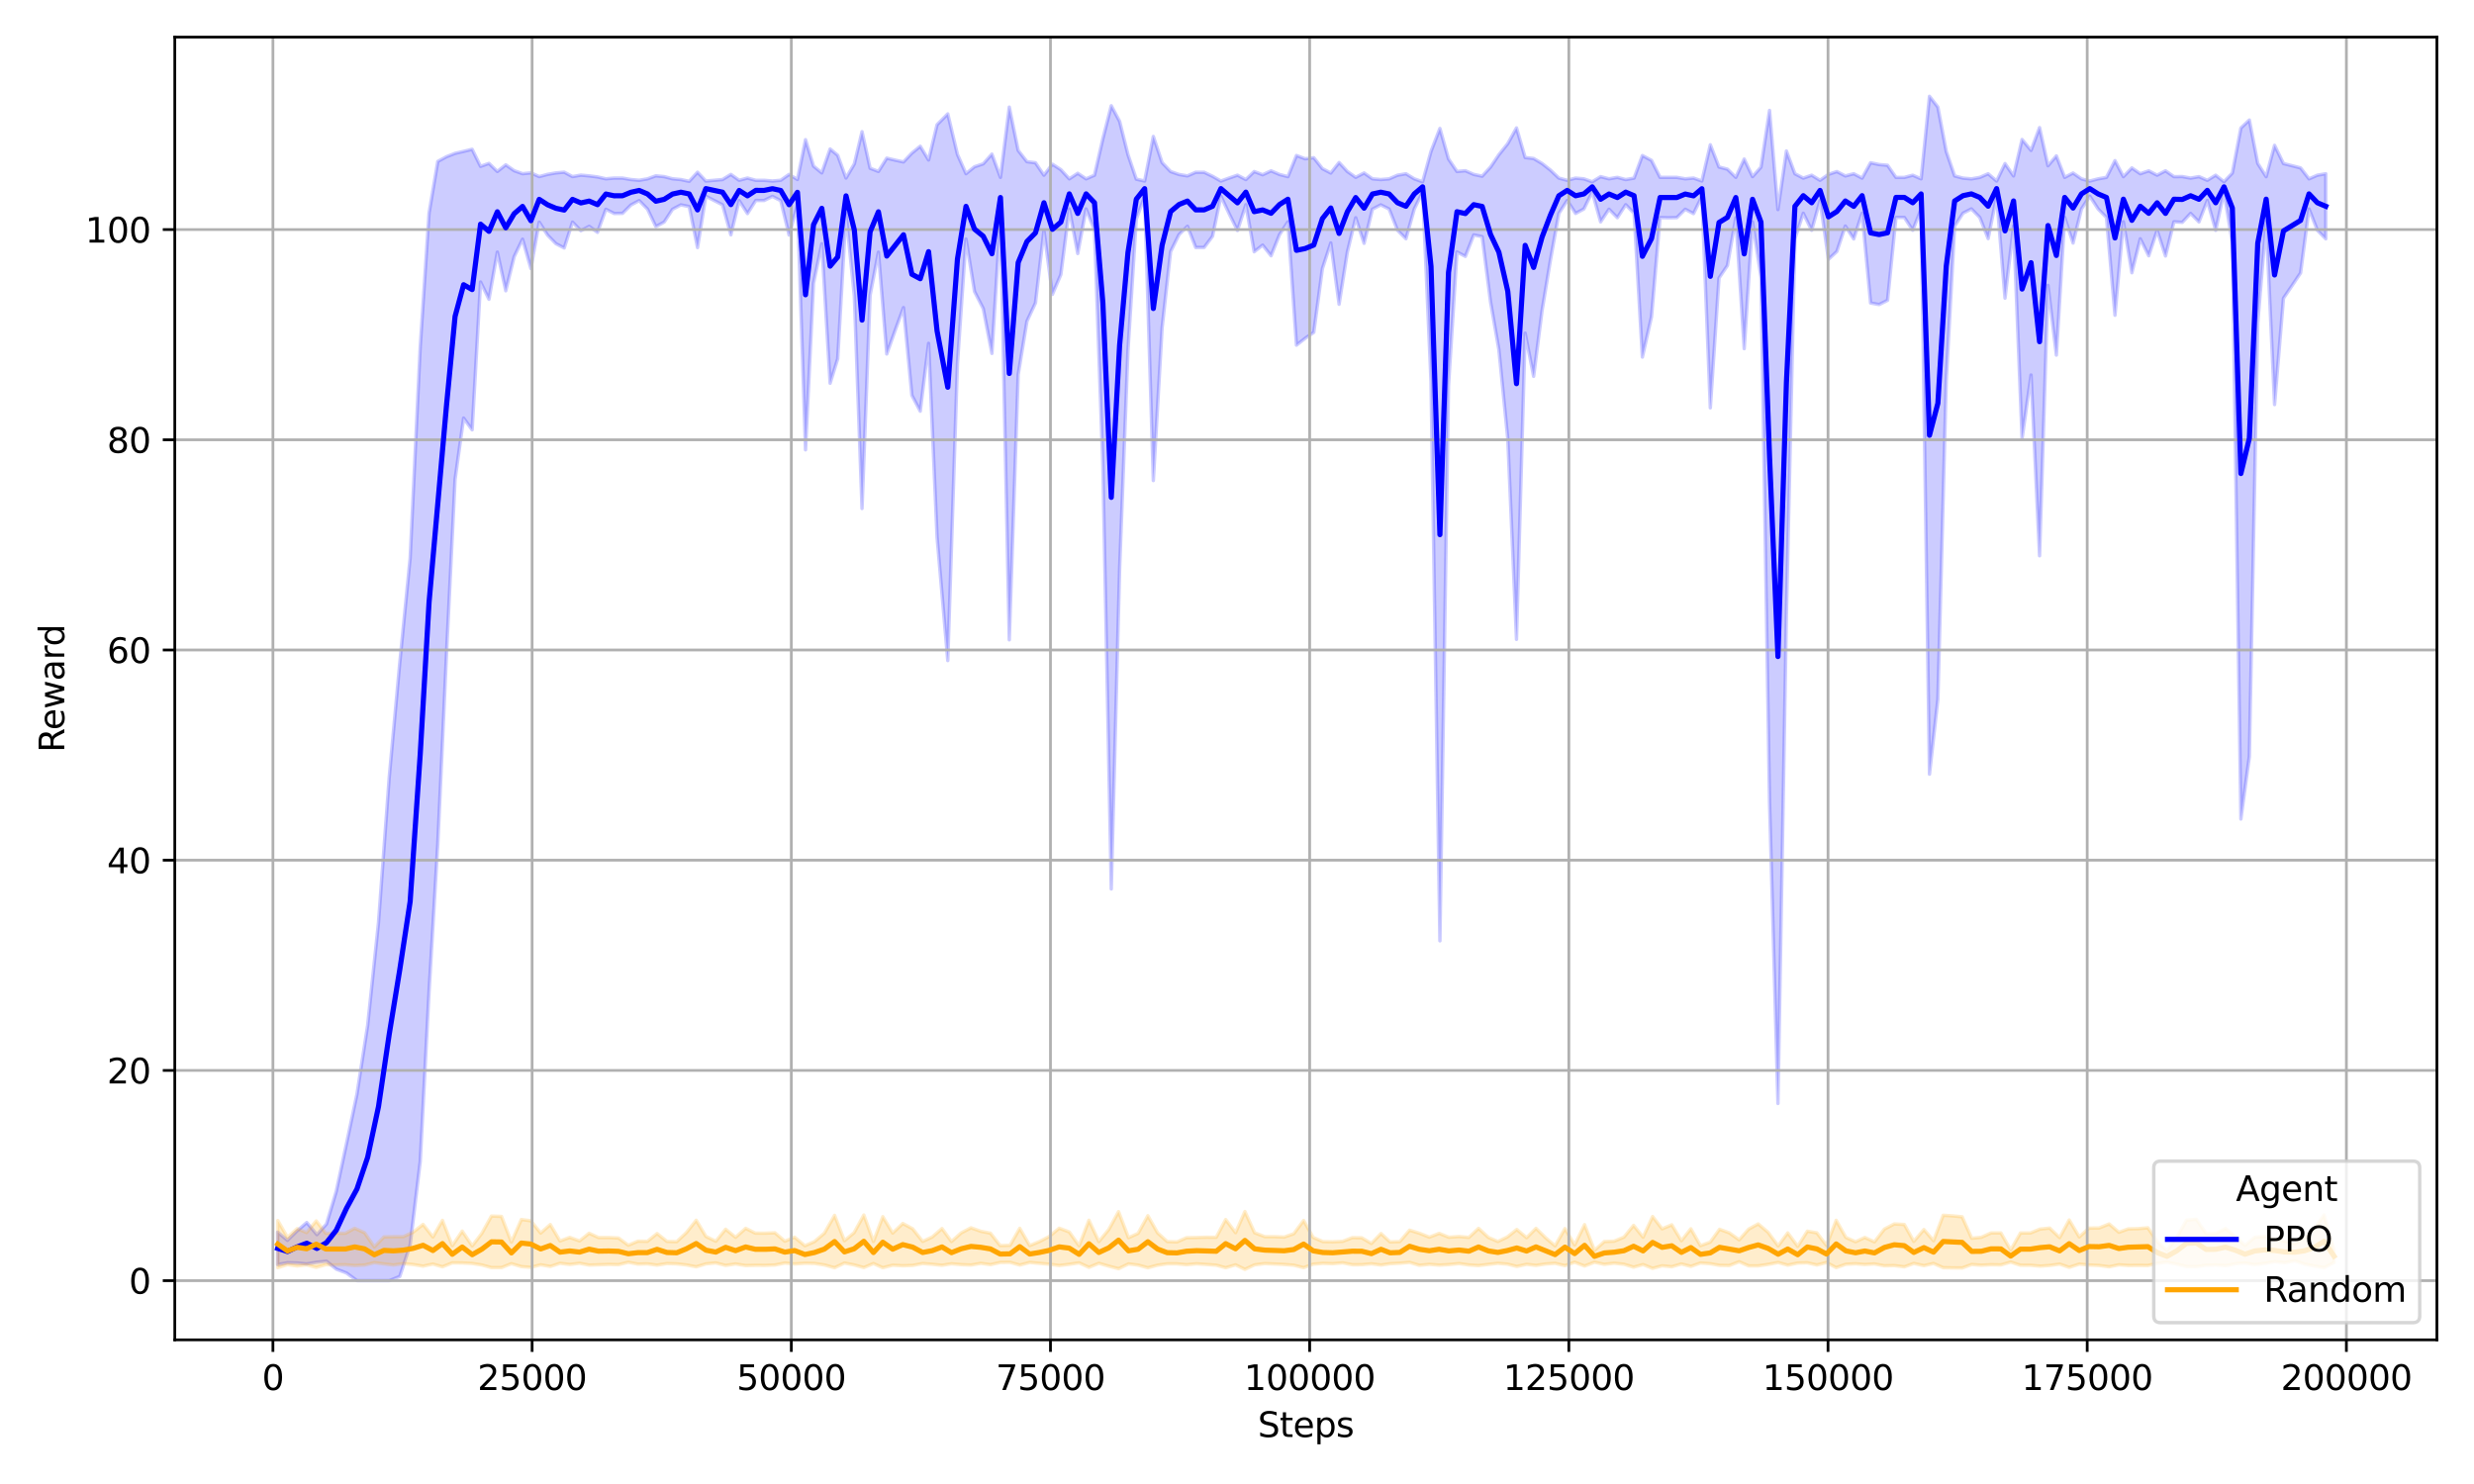 <?xml version="1.0" encoding="utf-8" standalone="no"?>
<!DOCTYPE svg PUBLIC "-//W3C//DTD SVG 1.1//EN"
  "http://www.w3.org/Graphics/SVG/1.1/DTD/svg11.dtd">
<svg xmlns:xlink="http://www.w3.org/1999/xlink" width="720pt" height="432pt" viewBox="0 0 720 432" xmlns="http://www.w3.org/2000/svg" version="1.1">
 <defs>
  <style type="text/css">*{stroke-linejoin: round; stroke-linecap: butt}</style>
 </defs>
 <g id="figure_1">
  <g id="patch_1">
   <path d="M 0 432 
L 720 432 
L 720 0 
L 0 0 
z
" style="fill: #ffffff"/>
  </g>
  <g id="axes_1">
   <g id="patch_2">
    <path d="M 50.87 390.04 
L 709.2 390.04 
L 709.2 10.8 
L 50.87 10.8 
z
" style="fill: #ffffff"/>
   </g>
   <g id="FillBetweenPolyCollection_1">
    <defs>
     <path id="m6dea6373a0" d="M 80.794 -73.318 
L 80.794 -63.876 
L 83.654 -64.414 
L 86.433 -64.342 
L 89.278 -64.071 
L 92.226 -64.557 
L 95.029 -64.852 
L 97.859 -62.552 
L 100.849 -61.419 
L 103.878 -59.198 
L 106.995 -59.198 
L 110.151 -59.198 
L 113.292 -59.198 
L 116.339 -60.406 
L 119.363 -69.548 
L 122.295 -93.866 
L 124.869 -143.394 
L 127.409 -186.287 
L 129.962 -241.927 
L 132.439 -292.439 
L 134.925 -310.293 
L 137.408 -306.866 
L 139.855 -349.905 
L 142.302 -344.877 
L 144.74 -358.609 
L 147.19 -347.356 
L 149.637 -357.282 
L 152.078 -362.373 
L 154.503 -353.835 
L 156.926 -367.338 
L 159.364 -363.543 
L 161.79 -361.061 
L 164.201 -359.812 
L 166.617 -367.335 
L 169.046 -364.837 
L 171.466 -366.113 
L 173.892 -364.359 
L 176.33 -371.078 
L 178.749 -369.846 
L 181.178 -369.894 
L 183.598 -372.311 
L 186.015 -373.596 
L 188.45 -371.109 
L 190.869 -366.031 
L 193.298 -367.36 
L 195.724 -371.075 
L 198.15 -372.358 
L 200.579 -371.87 
L 203.001 -359.928 
L 205.421 -374.879 
L 207.838 -373.626 
L 210.276 -372.37 
L 212.702 -363.643 
L 215.118 -373.592 
L 217.535 -369.823 
L 219.955 -373.646 
L 222.378 -373.629 
L 224.8 -374.826 
L 227.214 -373.584 
L 229.643 -363.589 
L 232.075 -372.262 
L 234.428 -301.05 
L 236.763 -349.553 
L 239.162 -361.037 
L 241.585 -320.425 
L 243.793 -327.559 
L 246.213 -369.786 
L 248.633 -345.773 
L 250.875 -283.973 
L 253.225 -346.022 
L 255.642 -358.593 
L 258.074 -328.958 
L 260.512 -335.812 
L 262.94 -342.452 
L 265.378 -316.908 
L 267.816 -312.306 
L 270.242 -332.056 
L 272.713 -275.616 
L 275.83 -239.705 
L 278.645 -326.136 
L 281.134 -362.404 
L 283.605 -347.153 
L 286.142 -342.187 
L 288.674 -329.12 
L 291.157 -368.622 
L 293.727 -245.742 
L 296.319 -322.946 
L 298.872 -338.484 
L 301.352 -343.815 
L 303.814 -364.952 
L 306.285 -346.305 
L 308.741 -352.071 
L 311.197 -371.181 
L 313.65 -358.193 
L 316.082 -371.177 
L 318.52 -364.996 
L 320.966 -295.989 
L 323.413 -173.217 
L 325.839 -266.491 
L 328.268 -329.986 
L 330.697 -368.193 
L 333.117 -374.854 
L 335.651 -292.106 
L 338.207 -336.585 
L 340.672 -358.735 
L 343.128 -363.72 
L 345.571 -366.135 
L 347.988 -359.947 
L 350.444 -359.972 
L 352.882 -363.224 
L 355.314 -374.885 
L 357.725 -369.759 
L 360.135 -364.9 
L 362.579 -372.406 
L 365.005 -358.711 
L 367.461 -360.646 
L 369.914 -357.553 
L 372.37 -363.695 
L 374.814 -367.423 
L 377.3 -331.525 
L 379.825 -333.508 
L 382.342 -335.245 
L 384.852 -353.8 
L 387.296 -361.274 
L 389.71 -343.423 
L 392.12 -358.626 
L 394.543 -368.605 
L 396.984 -361.163 
L 399.416 -371.107 
L 401.839 -372.36 
L 404.27 -371.14 
L 406.705 -364.978 
L 409.164 -362.499 
L 411.599 -371.164 
L 414.019 -376.128 
L 416.46 -320.999 
L 419.054 -158.12 
L 421.556 -319.651 
L 424.021 -358.65 
L 426.462 -357.366 
L 428.896 -363.606 
L 431.349 -363.107 
L 433.781 -344.15 
L 436.21 -330.23 
L 438.802 -304.27 
L 441.342 -245.876 
L 443.862 -335.01 
L 446.327 -322.445 
L 448.777 -341.546 
L 451.22 -356.271 
L 453.664 -369.857 
L 456.099 -373.629 
L 458.534 -369.871 
L 460.966 -371.176 
L 463.389 -376.132 
L 465.827 -367.411 
L 468.264 -371.097 
L 470.699 -368.63 
L 473.131 -372.41 
L 475.554 -369.916 
L 477.98 -328.055 
L 480.635 -339.808 
L 483.133 -368.651 
L 485.559 -368.591 
L 488 -368.64 
L 490.447 -371.079 
L 492.863 -369.815 
L 495.289 -374.814 
L 497.751 -313.273 
L 500.277 -351.07 
L 502.727 -354.695 
L 505.167 -368.613 
L 507.611 -330.499 
L 510.037 -367.374 
L 512.487 -351.354 
L 514.979 -198.493 
L 517.429 -110.772 
L 519.897 -253.207 
L 522.368 -362.47 
L 524.803 -369.92 
L 527.247 -364.954 
L 529.679 -373.616 
L 532.132 -356.515 
L 534.579 -358.791 
L 537.047 -366.195 
L 539.491 -362.445 
L 541.916 -369.936 
L 544.391 -343.794 
L 546.871 -343.341 
L 549.33 -344.577 
L 551.78 -368.698 
L 554.223 -368.699 
L 556.664 -364.962 
L 559.096 -371.147 
L 561.531 -206.629 
L 563.975 -228.404 
L 566.416 -321.206 
L 568.857 -366.197 
L 571.301 -369.945 
L 573.729 -371.181 
L 576.167 -368.703 
L 578.602 -362.538 
L 581.067 -374.883 
L 583.511 -345.199 
L 585.994 -366.2 
L 588.48 -304.325 
L 591.09 -322.842 
L 593.567 -270.215 
L 596.02 -348.924 
L 598.458 -328.632 
L 600.884 -368.693 
L 603.316 -361.247 
L 605.766 -371.174 
L 608.192 -374.883 
L 610.611 -371.16 
L 613.034 -368.68 
L 615.514 -340.228 
L 617.964 -367.457 
L 620.432 -352.604 
L 622.879 -362.482 
L 625.341 -357.538 
L 627.779 -364.93 
L 630.217 -357.476 
L 632.67 -367.431 
L 635.105 -367.279 
L 637.524 -369.874 
L 639.959 -367.394 
L 642.391 -373.65 
L 644.823 -364.945 
L 647.252 -376.112 
L 649.671 -361.263 
L 652.158 -193.579 
L 654.62 -211.77 
L 657.067 -338.002 
L 659.513 -367.46 
L 661.957 -314.223 
L 664.552 -345.175 
L 667.053 -348.857 
L 669.53 -352.546 
L 671.983 -371.168 
L 674.415 -364.968 
L 676.862 -362.475 
L 676.862 -381.425 
L 676.862 -381.425 
L 674.415 -380.997 
L 671.983 -379.935 
L 669.53 -383.126 
L 667.053 -383.758 
L 664.552 -384.389 
L 661.957 -389.694 
L 659.513 -380.57 
L 657.067 -384.424 
L 654.62 -397.057 
L 652.158 -394.733 
L 649.671 -381.632 
L 647.252 -379.087 
L 644.823 -381.002 
L 642.391 -379.509 
L 639.959 -380.582 
L 637.524 -380.157 
L 635.105 -380.603 
L 632.67 -380.576 
L 630.217 -382.281 
L 627.779 -381.004 
L 625.341 -382.271 
L 622.879 -381.423 
L 620.432 -383.116 
L 617.964 -380.571 
L 615.514 -385.238 
L 613.034 -380.361 
L 610.611 -379.936 
L 608.192 -379.298 
L 605.766 -379.934 
L 603.316 -381.636 
L 600.884 -380.36 
L 598.458 -386.633 
L 596.02 -383.75 
L 593.567 -394.853 
L 591.09 -388.217 
L 588.48 -391.39 
L 585.994 -380.786 
L 583.511 -384.385 
L 581.067 -379.298 
L 578.602 -381.414 
L 576.167 -380.357 
L 573.729 -379.933 
L 571.301 -380.145 
L 568.857 -380.787 
L 566.416 -387.905 
L 563.975 -400.832 
L 561.531 -403.962 
L 559.096 -379.939 
L 556.664 -380.999 
L 554.223 -380.358 
L 551.78 -380.358 
L 549.33 -383.892 
L 546.871 -384.101 
L 544.391 -384.627 
L 541.916 -380.146 
L 539.491 -381.43 
L 537.047 -380.787 
L 534.579 -382.056 
L 532.132 -381.246 
L 529.679 -379.515 
L 527.247 -381 
L 524.803 -380.149 
L 522.368 -381.426 
L 519.897 -388.043 
L 517.429 -370.989 
L 514.979 -399.86 
L 512.487 -383.331 
L 510.037 -380.585 
L 507.611 -385.7 
L 505.167 -380.373 
L 502.727 -382.758 
L 500.277 -383.379 
L 497.751 -389.857 
L 495.289 -379.31 
L 492.863 -380.167 
L 490.447 -379.95 
L 488 -380.368 
L 485.559 -380.376 
L 483.133 -380.366 
L 480.635 -385.31 
L 477.98 -386.722 
L 475.554 -380.15 
L 473.131 -379.722 
L 470.699 -380.37 
L 468.264 -379.947 
L 465.827 -380.579 
L 463.389 -379.084 
L 460.966 -379.933 
L 458.534 -380.157 
L 456.099 -379.513 
L 453.664 -380.16 
L 451.22 -382.489 
L 448.777 -384.409 
L 446.327 -385.862 
L 443.862 -386.134 
L 441.342 -394.762 
L 438.802 -390.191 
L 436.21 -386.951 
L 433.781 -383.364 
L 431.349 -380.71 
L 428.896 -381.232 
L 426.462 -382.302 
L 424.021 -382.081 
L 421.556 -385.733 
L 419.054 -394.613 
L 416.46 -387.926 
L 414.019 -379.085 
L 411.599 -379.936 
L 409.164 -381.42 
L 406.705 -380.996 
L 404.27 -379.94 
L 401.839 -379.731 
L 399.416 -379.945 
L 396.984 -381.649 
L 394.543 -380.374 
L 392.12 -382.084 
L 389.71 -384.69 
L 387.296 -381.631 
L 384.852 -382.912 
L 382.342 -386.092 
L 379.825 -385.781 
L 377.3 -386.729 
L 374.814 -380.577 
L 372.37 -381.216 
L 369.914 -382.268 
L 367.461 -381.131 
L 365.005 -382.07 
L 362.579 -379.723 
L 360.135 -381.009 
L 357.725 -380.176 
L 355.314 -379.298 
L 352.882 -380.689 
L 350.444 -381.855 
L 347.988 -381.858 
L 345.571 -380.798 
L 343.128 -381.212 
L 340.672 -382.066 
L 338.207 -384.66 
L 335.651 -392.284 
L 333.117 -379.303 
L 330.697 -379.846 
L 328.268 -386.996 
L 325.839 -396.675 
L 323.413 -401.218 
L 320.966 -391.635 
L 318.52 -380.993 
L 316.082 -379.933 
L 313.65 -381.556 
L 311.197 -379.933 
L 308.741 -382.609 
L 306.285 -384.197 
L 303.814 -381 
L 301.352 -384.624 
L 298.872 -384.93 
L 296.319 -388.199 
L 293.727 -400.824 
L 291.157 -380.372 
L 288.674 -387.141 
L 286.142 -384.303 
L 283.605 -383.451 
L 281.134 -381.437 
L 278.645 -387.047 
L 275.83 -398.846 
L 272.713 -395.704 
L 270.242 -385.43 
L 267.816 -389.427 
L 265.378 -387.429 
L 262.94 -384.86 
L 260.512 -385.386 
L 258.074 -385.962 
L 255.642 -382.09 
L 253.225 -383.027 
L 250.875 -393.661 
L 248.633 -384.287 
L 246.213 -380.175 
L 243.793 -386.797 
L 241.585 -388.633 
L 239.162 -381.673 
L 236.763 -383.639 
L 234.428 -391.337 
L 232.075 -379.749 
L 229.643 -381.233 
L 227.214 -379.522 
L 224.8 -379.31 
L 222.378 -379.516 
L 219.955 -379.512 
L 217.535 -380.169 
L 215.118 -379.522 
L 212.702 -381.23 
L 210.276 -379.734 
L 207.838 -379.518 
L 205.421 -379.303 
L 203.001 -381.866 
L 200.579 -379.217 
L 198.15 -379.734 
L 195.724 -379.956 
L 193.298 -380.59 
L 190.869 -380.818 
L 188.45 -379.945 
L 186.015 -379.52 
L 183.598 -379.739 
L 181.178 -380.153 
L 178.749 -380.162 
L 176.33 -379.951 
L 173.892 -380.495 
L 171.466 -380.803 
L 169.046 -381.022 
L 166.617 -380.593 
L 164.201 -381.883 
L 161.79 -381.669 
L 159.364 -381.243 
L 156.926 -380.592 
L 154.503 -381.679 
L 152.078 -381.441 
L 149.637 -382.316 
L 147.19 -384.018 
L 144.74 -382.087 
L 142.302 -384.437 
L 139.855 -383.577 
L 137.408 -388.542 
L 134.925 -387.936 
L 132.439 -387.362 
L 129.962 -386.391 
L 127.409 -385.009 
L 124.869 -370.013 
L 122.295 -331.011 
L 119.363 -269.559 
L 116.339 -238.979 
L 113.292 -205.95 
L 110.151 -163.449 
L 106.995 -133.519 
L 103.878 -113.444 
L 100.849 -99.142 
L 97.859 -85.184 
L 95.029 -75.69 
L 92.226 -72.59 
L 89.278 -76.117 
L 86.433 -73.645 
L 83.654 -70.934 
L 80.794 -73.318 
z
" style="stroke: #0000ff; stroke-opacity: 0.2"/>
    </defs>
    <g clip-path="url(#p4cb555b117)">
     <use xlink:href="#m6dea6373a0" x="0" y="432" style="fill: #0000ff; fill-opacity: 0.2; stroke: #0000ff; stroke-opacity: 0.2"/>
    </g>
   </g>
   <g id="FillBetweenPolyCollection_2">
    <defs>
     <path id="m703388ed85" d="M 80.845 -76.694 
L 80.845 -62.964 
L 83.669 -63.865 
L 86.481 -63.465 
L 89.23 -63.773 
L 92.036 -63.054 
L 94.821 -63.841 
L 97.624 -63.767 
L 100.481 -63.834 
L 103.233 -63.584 
L 106.096 -63.742 
L 108.947 -64.431 
L 111.735 -64.068 
L 114.49 -63.748 
L 117.353 -64.153 
L 120.225 -63.889 
L 123.128 -63.412 
L 125.991 -64.022 
L 128.77 -63.22 
L 131.633 -64.368 
L 134.521 -64.341 
L 137.435 -64.19 
L 140.238 -63.749 
L 143.032 -62.99 
L 145.956 -62.993 
L 148.837 -64.139 
L 151.719 -63.287 
L 154.464 -63.06 
L 157.355 -63.804 
L 160.149 -63.322 
L 162.988 -64.243 
L 165.809 -63.898 
L 168.666 -64.247 
L 171.448 -63.724 
L 174.166 -63.81 
L 177.165 -63.908 
L 180.005 -63.847 
L 182.856 -64.543 
L 185.653 -64.004 
L 188.416 -64.077 
L 191.228 -63.706 
L 194.104 -64.163 
L 196.946 -64.073 
L 199.734 -63.767 
L 202.621 -63.22 
L 205.451 -64.076 
L 208.318 -64.351 
L 211.181 -63.621 
L 214.074 -64.049 
L 217.01 -63.58 
L 219.819 -63.645 
L 222.725 -63.634 
L 225.527 -63.744 
L 228.409 -64.319 
L 231.242 -64.059 
L 234.253 -64.252 
L 237.035 -64.195 
L 239.913 -63.764 
L 242.885 -62.95 
L 245.758 -64.316 
L 248.567 -63.772 
L 251.4 -62.998 
L 254.197 -64.177 
L 256.918 -62.956 
L 259.799 -63.686 
L 262.741 -63.523 
L 265.608 -63.621 
L 268.528 -64.176 
L 271.304 -63.955 
L 274.146 -63.654 
L 276.907 -64.104 
L 279.752 -63.848 
L 282.585 -63.738 
L 285.47 -64.229 
L 288.251 -63.847 
L 291.075 -64.482 
L 293.945 -64.52 
L 296.775 -63.731 
L 299.677 -64.488 
L 302.504 -64.23 
L 305.328 -63.983 
L 308.264 -63.592 
L 311.185 -63.948 
L 314.054 -64.369 
L 316.908 -63.063 
L 319.799 -64.244 
L 322.68 -63.409 
L 325.531 -62.673 
L 328.428 -64.067 
L 331.222 -63.722 
L 334.061 -62.943 
L 336.906 -63.698 
L 339.697 -64.092 
L 342.524 -64.081 
L 345.315 -63.828 
L 348.26 -64.094 
L 351.114 -63.898 
L 353.962 -63.693 
L 356.705 -62.95 
L 359.586 -63.793 
L 362.302 -62.485 
L 365.126 -63.792 
L 368.086 -64.157 
L 370.898 -64.032 
L 373.725 -63.902 
L 376.522 -63.682 
L 379.394 -62.971 
L 382.155 -63.986 
L 385 -64.223 
L 387.866 -64.126 
L 390.772 -64.367 
L 393.572 -63.825 
L 396.308 -63.834 
L 399.117 -64.094 
L 401.908 -63.733 
L 404.545 -64.122 
L 407.384 -64.261 
L 410.223 -64.51 
L 413.074 -63.655 
L 415.986 -63.938 
L 418.834 -63.709 
L 421.658 -63.866 
L 424.618 -64.168 
L 427.497 -63.756 
L 430.302 -63.573 
L 433.172 -63.925 
L 435.92 -64.23 
L 438.687 -64.007 
L 441.43 -63.323 
L 444.278 -63.94 
L 447.018 -63.623 
L 449.766 -64.043 
L 452.566 -64.236 
L 455.441 -63.563 
L 458.266 -64.562 
L 461.15 -63.45 
L 464.028 -64.553 
L 466.91 -63.941 
L 469.758 -64.268 
L 472.633 -63.963 
L 475.421 -63.119 
L 478.179 -63.875 
L 480.952 -62.777 
L 483.721 -63.518 
L 486.533 -63.236 
L 489.33 -64.055 
L 492.085 -63.344 
L 494.882 -64.329 
L 497.727 -64.125 
L 500.436 -63.64 
L 503.267 -63.588 
L 506.145 -64.701 
L 508.921 -63.497 
L 511.684 -63.5 
L 514.554 -63.916 
L 517.489 -64.48 
L 520.283 -63.702 
L 523.186 -64.319 
L 525.992 -64.385 
L 528.762 -63.754 
L 531.552 -64.465 
L 534.38 -62.987 
L 537.195 -63.962 
L 540.01 -64.103 
L 542.719 -63.885 
L 545.519 -64.06 
L 548.409 -63.51 
L 551.3 -63.579 
L 554.208 -63.211 
L 556.969 -64.207 
L 559.914 -63.551 
L 562.717 -64.204 
L 565.523 -62.966 
L 568.302 -62.916 
L 571.041 -62.889 
L 573.82 -63.894 
L 576.617 -63.684 
L 579.45 -63.823 
L 582.313 -63.779 
L 585.171 -64.6 
L 588.016 -63.679 
L 590.936 -63.667 
L 593.703 -63.414 
L 596.512 -63.607 
L 599.409 -64.012 
L 602.196 -63.06 
L 605.123 -64.014 
L 607.962 -63.745 
L 610.868 -63.61 
L 613.825 -63.226 
L 616.649 -63.809 
L 619.382 -63.61 
L 622.242 -63.632 
L 625.091 -63.608 
L 627.951 -64.234 
L 630.654 -64.566 
L 633.512 -63.991 
L 636.324 -63.291 
L 639.184 -63.268 
L 642.065 -63.678 
L 644.865 -63.753 
L 647.683 -63.535 
L 650.613 -64.111 
L 653.364 -64.318 
L 656.201 -63.852 
L 659.179 -64.22 
L 662.039 -64.716 
L 664.938 -64.404 
L 667.832 -64.978 
L 670.692 -64.004 
L 673.51 -63.44 
L 676.367 -62.967 
L 679.276 -64.499 
L 679.276 -68.137 
L 679.276 -68.137 
L 676.367 -78.333 
L 673.51 -74.263 
L 670.692 -71.784 
L 667.832 -69.977 
L 664.938 -70.7 
L 662.039 -71.234 
L 659.179 -72.083 
L 656.201 -71.832 
L 653.364 -69.466 
L 650.613 -71.926 
L 647.683 -74.365 
L 644.865 -72.918 
L 642.065 -72.892 
L 639.184 -77.076 
L 636.324 -76.806 
L 633.512 -71.792 
L 630.654 -67.975 
L 627.951 -70.388 
L 625.091 -74.576 
L 622.242 -74.334 
L 619.382 -74.26 
L 616.649 -73.292 
L 613.825 -75.698 
L 610.868 -74.518 
L 607.962 -74.497 
L 605.123 -71.929 
L 602.196 -76.855 
L 599.409 -71.729 
L 596.512 -74.498 
L 593.703 -74.211 
L 590.936 -73.083 
L 588.016 -73.079 
L 585.171 -68.121 
L 582.313 -73.088 
L 579.45 -73.087 
L 576.617 -71.818 
L 573.82 -71.544 
L 571.041 -77.781 
L 568.302 -78.046 
L 565.523 -78.23 
L 562.717 -70.807 
L 559.914 -74.074 
L 556.969 -70.627 
L 554.208 -75.549 
L 551.3 -75.713 
L 548.409 -74.213 
L 545.519 -70.483 
L 542.719 -71.765 
L 540.01 -70.522 
L 537.195 -71.775 
L 534.38 -76.764 
L 531.552 -69.442 
L 528.762 -73.112 
L 525.992 -73.601 
L 523.186 -69.188 
L 520.283 -73.1 
L 517.489 -69.316 
L 514.554 -73.273 
L 511.684 -75.716 
L 508.921 -74.203 
L 506.145 -71.072 
L 503.267 -73.124 
L 500.436 -74.148 
L 497.727 -70.416 
L 494.882 -69.388 
L 492.085 -74.297 
L 489.33 -70.813 
L 486.533 -75.457 
L 483.721 -74.275 
L 480.952 -77.867 
L 478.179 -71.844 
L 475.421 -75.293 
L 472.633 -71.877 
L 469.758 -70.684 
L 466.91 -70.584 
L 464.028 -68.009 
L 461.15 -75.504 
L 458.266 -69.588 
L 455.441 -74.347 
L 452.566 -69.329 
L 449.766 -71.725 
L 447.018 -74.423 
L 444.278 -71.694 
L 441.43 -74.1 
L 438.687 -71.924 
L 435.92 -70.602 
L 433.172 -71.767 
L 430.302 -74.42 
L 427.497 -71.789 
L 424.618 -72.05 
L 421.658 -71.829 
L 418.834 -72.968 
L 415.986 -71.857 
L 413.074 -73.011 
L 410.223 -73.889 
L 407.384 -70.571 
L 404.545 -70.476 
L 401.908 -72.911 
L 399.117 -70.024 
L 396.308 -71.677 
L 393.572 -71.715 
L 390.772 -70.646 
L 387.866 -70.507 
L 385 -70.565 
L 382.155 -71.783 
L 379.394 -76.706 
L 376.522 -72.849 
L 373.725 -71.888 
L 370.898 -71.998 
L 368.086 -72.01 
L 365.126 -73.14 
L 362.302 -79.323 
L 359.586 -73.163 
L 356.705 -76.978 
L 353.962 -71.818 
L 351.114 -71.842 
L 348.26 -71.756 
L 345.315 -71.698 
L 342.524 -70.472 
L 339.697 -70.58 
L 336.906 -73.083 
L 334.061 -78.104 
L 331.222 -72.966 
L 328.428 -71.695 
L 325.531 -79.289 
L 322.68 -74.081 
L 319.799 -70.569 
L 316.908 -76.787 
L 314.054 -69.349 
L 311.185 -73.378 
L 308.264 -74.468 
L 305.328 -72.032 
L 302.504 -70.578 
L 299.677 -69.41 
L 296.775 -74.439 
L 293.945 -69.485 
L 291.075 -69.413 
L 288.251 -73.017 
L 285.47 -73.566 
L 282.585 -74.584 
L 279.752 -73.111 
L 276.907 -70.591 
L 274.146 -74.367 
L 271.304 -71.906 
L 268.528 -70.62 
L 265.608 -74.296 
L 262.741 -75.845 
L 259.799 -73.047 
L 256.918 -77.815 
L 254.197 -70.606 
L 251.4 -78.306 
L 248.567 -73.163 
L 245.758 -70.819 
L 242.885 -78.206 
L 239.913 -73.011 
L 237.035 -70.57 
L 234.253 -69.36 
L 231.242 -71.855 
L 228.409 -70.682 
L 225.527 -73.137 
L 222.725 -73.022 
L 219.819 -73.031 
L 217.01 -74.431 
L 214.074 -71.809 
L 211.181 -74.169 
L 208.318 -70.675 
L 205.451 -72.059 
L 202.621 -76.777 
L 199.734 -73.144 
L 196.946 -70.55 
L 194.104 -70.622 
L 191.228 -72.915 
L 188.416 -70.646 
L 185.653 -70.696 
L 182.856 -69.51 
L 180.005 -71.608 
L 177.165 -71.753 
L 174.166 -71.756 
L 171.448 -72.999 
L 168.666 -70.767 
L 165.809 -71.785 
L 162.988 -70.75 
L 160.149 -75.529 
L 157.355 -73.053 
L 154.464 -76.637 
L 151.719 -76.987 
L 148.837 -70.411 
L 145.956 -77.889 
L 143.032 -78 
L 140.238 -72.987 
L 137.435 -69.32 
L 134.521 -73.623 
L 131.633 -69.389 
L 128.77 -76.75 
L 125.991 -71.919 
L 123.128 -75.575 
L 120.225 -73.295 
L 117.353 -71.996 
L 114.49 -71.996 
L 111.735 -71.93 
L 108.947 -69.028 
L 106.096 -73.148 
L 103.233 -74.442 
L 100.481 -72.97 
L 97.624 -73.017 
L 94.821 -72.981 
L 92.036 -76.578 
L 89.23 -73.191 
L 86.481 -74.342 
L 83.669 -71.805 
L 80.845 -76.694 
z
" style="stroke: #ffa500; stroke-opacity: 0.2"/>
    </defs>
    <g clip-path="url(#p4cb555b117)">
     <use xlink:href="#m703388ed85" x="0" y="432" style="fill: #ffa500; fill-opacity: 0.2; stroke: #ffa500; stroke-opacity: 0.2"/>
    </g>
   </g>
   <g id="matplotlib.axis_1">
    <g id="xtick_1">
     <g id="line2d_1">
      <path d="M 79.43 390.04 
L 79.43 10.8 
" clip-path="url(#p4cb555b117)" style="fill: none; stroke: #b0b0b0; stroke-width: 0.8; stroke-linecap: square"/>
     </g>
     <g id="line2d_2">
      <defs>
       <path id="md51bfef173" d="M 0 0 
L 0 3.5 
" style="stroke: #000000; stroke-width: 0.8"/>
      </defs>
      <g>
       <use xlink:href="#md51bfef173" x="79.43" y="390.04" style="stroke: #000000; stroke-width: 0.8"/>
      </g>
     </g>
     <g id="text_1">
      <!-- 0 -->
      <g transform="translate(76.249 404.638) scale(0.1 -0.1)">
       <defs>
        <path id="DejaVuSans-30" d="M 2034 4250 
Q 1547 4250 1301 3770 
Q 1056 3291 1056 2328 
Q 1056 1369 1301 889 
Q 1547 409 2034 409 
Q 2525 409 2770 889 
Q 3016 1369 3016 2328 
Q 3016 3291 2770 3770 
Q 2525 4250 2034 4250 
z
M 2034 4750 
Q 2819 4750 3233 4129 
Q 3647 3509 3647 2328 
Q 3647 1150 3233 529 
Q 2819 -91 2034 -91 
Q 1250 -91 836 529 
Q 422 1150 422 2328 
Q 422 3509 836 4129 
Q 1250 4750 2034 4750 
z
" transform="scale(0.016)"/>
       </defs>
       <use xlink:href="#DejaVuSans-30"/>
      </g>
     </g>
    </g>
    <g id="xtick_2">
     <g id="line2d_3">
      <path d="M 154.859 390.04 
L 154.859 10.8 
" clip-path="url(#p4cb555b117)" style="fill: none; stroke: #b0b0b0; stroke-width: 0.8; stroke-linecap: square"/>
     </g>
     <g id="line2d_4">
      <g>
       <use xlink:href="#md51bfef173" x="154.859" y="390.04" style="stroke: #000000; stroke-width: 0.8"/>
      </g>
     </g>
     <g id="text_2">
      <!-- 25000 -->
      <g transform="translate(138.953 404.638) scale(0.1 -0.1)">
       <defs>
        <path id="DejaVuSans-32" d="M 1228 531 
L 3431 531 
L 3431 0 
L 469 0 
L 469 531 
Q 828 903 1448 1529 
Q 2069 2156 2228 2338 
Q 2531 2678 2651 2914 
Q 2772 3150 2772 3378 
Q 2772 3750 2511 3984 
Q 2250 4219 1831 4219 
Q 1534 4219 1204 4116 
Q 875 4013 500 3803 
L 500 4441 
Q 881 4594 1212 4672 
Q 1544 4750 1819 4750 
Q 2544 4750 2975 4387 
Q 3406 4025 3406 3419 
Q 3406 3131 3298 2873 
Q 3191 2616 2906 2266 
Q 2828 2175 2409 1742 
Q 1991 1309 1228 531 
z
" transform="scale(0.016)"/>
        <path id="DejaVuSans-35" d="M 691 4666 
L 3169 4666 
L 3169 4134 
L 1269 4134 
L 1269 2991 
Q 1406 3038 1543 3061 
Q 1681 3084 1819 3084 
Q 2600 3084 3056 2656 
Q 3513 2228 3513 1497 
Q 3513 744 3044 326 
Q 2575 -91 1722 -91 
Q 1428 -91 1123 -41 
Q 819 9 494 109 
L 494 744 
Q 775 591 1075 516 
Q 1375 441 1709 441 
Q 2250 441 2565 725 
Q 2881 1009 2881 1497 
Q 2881 1984 2565 2268 
Q 2250 2553 1709 2553 
Q 1456 2553 1204 2497 
Q 953 2441 691 2322 
L 691 4666 
z
" transform="scale(0.016)"/>
       </defs>
       <use xlink:href="#DejaVuSans-32"/>
       <use xlink:href="#DejaVuSans-35" transform="translate(63.623 0)"/>
       <use xlink:href="#DejaVuSans-30" transform="translate(127.246 0)"/>
       <use xlink:href="#DejaVuSans-30" transform="translate(190.869 0)"/>
       <use xlink:href="#DejaVuSans-30" transform="translate(254.492 0)"/>
      </g>
     </g>
    </g>
    <g id="xtick_3">
     <g id="line2d_5">
      <path d="M 230.289 390.04 
L 230.289 10.8 
" clip-path="url(#p4cb555b117)" style="fill: none; stroke: #b0b0b0; stroke-width: 0.8; stroke-linecap: square"/>
     </g>
     <g id="line2d_6">
      <g>
       <use xlink:href="#md51bfef173" x="230.289" y="390.04" style="stroke: #000000; stroke-width: 0.8"/>
      </g>
     </g>
     <g id="text_3">
      <!-- 50000 -->
      <g transform="translate(214.382 404.638) scale(0.1 -0.1)">
       <use xlink:href="#DejaVuSans-35"/>
       <use xlink:href="#DejaVuSans-30" transform="translate(63.623 0)"/>
       <use xlink:href="#DejaVuSans-30" transform="translate(127.246 0)"/>
       <use xlink:href="#DejaVuSans-30" transform="translate(190.869 0)"/>
       <use xlink:href="#DejaVuSans-30" transform="translate(254.492 0)"/>
      </g>
     </g>
    </g>
    <g id="xtick_4">
     <g id="line2d_7">
      <path d="M 305.718 390.04 
L 305.718 10.8 
" clip-path="url(#p4cb555b117)" style="fill: none; stroke: #b0b0b0; stroke-width: 0.8; stroke-linecap: square"/>
     </g>
     <g id="line2d_8">
      <g>
       <use xlink:href="#md51bfef173" x="305.718" y="390.04" style="stroke: #000000; stroke-width: 0.8"/>
      </g>
     </g>
     <g id="text_4">
      <!-- 75000 -->
      <g transform="translate(289.811 404.638) scale(0.1 -0.1)">
       <defs>
        <path id="DejaVuSans-37" d="M 525 4666 
L 3525 4666 
L 3525 4397 
L 1831 0 
L 1172 0 
L 2766 4134 
L 525 4134 
L 525 4666 
z
" transform="scale(0.016)"/>
       </defs>
       <use xlink:href="#DejaVuSans-37"/>
       <use xlink:href="#DejaVuSans-35" transform="translate(63.623 0)"/>
       <use xlink:href="#DejaVuSans-30" transform="translate(127.246 0)"/>
       <use xlink:href="#DejaVuSans-30" transform="translate(190.869 0)"/>
       <use xlink:href="#DejaVuSans-30" transform="translate(254.492 0)"/>
      </g>
     </g>
    </g>
    <g id="xtick_5">
     <g id="line2d_9">
      <path d="M 381.147 390.04 
L 381.147 10.8 
" clip-path="url(#p4cb555b117)" style="fill: none; stroke: #b0b0b0; stroke-width: 0.8; stroke-linecap: square"/>
     </g>
     <g id="line2d_10">
      <g>
       <use xlink:href="#md51bfef173" x="381.147" y="390.04" style="stroke: #000000; stroke-width: 0.8"/>
      </g>
     </g>
     <g id="text_5">
      <!-- 100000 -->
      <g transform="translate(362.059 404.638) scale(0.1 -0.1)">
       <defs>
        <path id="DejaVuSans-31" d="M 794 531 
L 1825 531 
L 1825 4091 
L 703 3866 
L 703 4441 
L 1819 4666 
L 2450 4666 
L 2450 531 
L 3481 531 
L 3481 0 
L 794 0 
L 794 531 
z
" transform="scale(0.016)"/>
       </defs>
       <use xlink:href="#DejaVuSans-31"/>
       <use xlink:href="#DejaVuSans-30" transform="translate(63.623 0)"/>
       <use xlink:href="#DejaVuSans-30" transform="translate(127.246 0)"/>
       <use xlink:href="#DejaVuSans-30" transform="translate(190.869 0)"/>
       <use xlink:href="#DejaVuSans-30" transform="translate(254.492 0)"/>
       <use xlink:href="#DejaVuSans-30" transform="translate(318.115 0)"/>
      </g>
     </g>
    </g>
    <g id="xtick_6">
     <g id="line2d_11">
      <path d="M 456.576 390.04 
L 456.576 10.8 
" clip-path="url(#p4cb555b117)" style="fill: none; stroke: #b0b0b0; stroke-width: 0.8; stroke-linecap: square"/>
     </g>
     <g id="line2d_12">
      <g>
       <use xlink:href="#md51bfef173" x="456.576" y="390.04" style="stroke: #000000; stroke-width: 0.8"/>
      </g>
     </g>
     <g id="text_6">
      <!-- 125000 -->
      <g transform="translate(437.488 404.638) scale(0.1 -0.1)">
       <use xlink:href="#DejaVuSans-31"/>
       <use xlink:href="#DejaVuSans-32" transform="translate(63.623 0)"/>
       <use xlink:href="#DejaVuSans-35" transform="translate(127.246 0)"/>
       <use xlink:href="#DejaVuSans-30" transform="translate(190.869 0)"/>
       <use xlink:href="#DejaVuSans-30" transform="translate(254.492 0)"/>
       <use xlink:href="#DejaVuSans-30" transform="translate(318.115 0)"/>
      </g>
     </g>
    </g>
    <g id="xtick_7">
     <g id="line2d_13">
      <path d="M 532.005 390.04 
L 532.005 10.8 
" clip-path="url(#p4cb555b117)" style="fill: none; stroke: #b0b0b0; stroke-width: 0.8; stroke-linecap: square"/>
     </g>
     <g id="line2d_14">
      <g>
       <use xlink:href="#md51bfef173" x="532.005" y="390.04" style="stroke: #000000; stroke-width: 0.8"/>
      </g>
     </g>
     <g id="text_7">
      <!-- 150000 -->
      <g transform="translate(512.918 404.638) scale(0.1 -0.1)">
       <use xlink:href="#DejaVuSans-31"/>
       <use xlink:href="#DejaVuSans-35" transform="translate(63.623 0)"/>
       <use xlink:href="#DejaVuSans-30" transform="translate(127.246 0)"/>
       <use xlink:href="#DejaVuSans-30" transform="translate(190.869 0)"/>
       <use xlink:href="#DejaVuSans-30" transform="translate(254.492 0)"/>
       <use xlink:href="#DejaVuSans-30" transform="translate(318.115 0)"/>
      </g>
     </g>
    </g>
    <g id="xtick_8">
     <g id="line2d_15">
      <path d="M 607.434 390.04 
L 607.434 10.8 
" clip-path="url(#p4cb555b117)" style="fill: none; stroke: #b0b0b0; stroke-width: 0.8; stroke-linecap: square"/>
     </g>
     <g id="line2d_16">
      <g>
       <use xlink:href="#md51bfef173" x="607.434" y="390.04" style="stroke: #000000; stroke-width: 0.8"/>
      </g>
     </g>
     <g id="text_8">
      <!-- 175000 -->
      <g transform="translate(588.347 404.638) scale(0.1 -0.1)">
       <use xlink:href="#DejaVuSans-31"/>
       <use xlink:href="#DejaVuSans-37" transform="translate(63.623 0)"/>
       <use xlink:href="#DejaVuSans-35" transform="translate(127.246 0)"/>
       <use xlink:href="#DejaVuSans-30" transform="translate(190.869 0)"/>
       <use xlink:href="#DejaVuSans-30" transform="translate(254.492 0)"/>
       <use xlink:href="#DejaVuSans-30" transform="translate(318.115 0)"/>
      </g>
     </g>
    </g>
    <g id="xtick_9">
     <g id="line2d_17">
      <path d="M 682.863 390.04 
L 682.863 10.8 
" clip-path="url(#p4cb555b117)" style="fill: none; stroke: #b0b0b0; stroke-width: 0.8; stroke-linecap: square"/>
     </g>
     <g id="line2d_18">
      <g>
       <use xlink:href="#md51bfef173" x="682.863" y="390.04" style="stroke: #000000; stroke-width: 0.8"/>
      </g>
     </g>
     <g id="text_9">
      <!-- 200000 -->
      <g transform="translate(663.776 404.638) scale(0.1 -0.1)">
       <use xlink:href="#DejaVuSans-32"/>
       <use xlink:href="#DejaVuSans-30" transform="translate(63.623 0)"/>
       <use xlink:href="#DejaVuSans-30" transform="translate(127.246 0)"/>
       <use xlink:href="#DejaVuSans-30" transform="translate(190.869 0)"/>
       <use xlink:href="#DejaVuSans-30" transform="translate(254.492 0)"/>
       <use xlink:href="#DejaVuSans-30" transform="translate(318.115 0)"/>
      </g>
     </g>
    </g>
    <g id="text_10">
     <!-- Steps -->
     <g transform="translate(366.045 418.317) scale(0.1 -0.1)">
      <defs>
       <path id="DejaVuSans-53" d="M 3425 4513 
L 3425 3897 
Q 3066 4069 2747 4153 
Q 2428 4238 2131 4238 
Q 1616 4238 1336 4038 
Q 1056 3838 1056 3469 
Q 1056 3159 1242 3001 
Q 1428 2844 1947 2747 
L 2328 2669 
Q 3034 2534 3370 2195 
Q 3706 1856 3706 1288 
Q 3706 609 3251 259 
Q 2797 -91 1919 -91 
Q 1588 -91 1214 -16 
Q 841 59 441 206 
L 441 856 
Q 825 641 1194 531 
Q 1563 422 1919 422 
Q 2459 422 2753 634 
Q 3047 847 3047 1241 
Q 3047 1584 2836 1778 
Q 2625 1972 2144 2069 
L 1759 2144 
Q 1053 2284 737 2584 
Q 422 2884 422 3419 
Q 422 4038 858 4394 
Q 1294 4750 2059 4750 
Q 2388 4750 2728 4690 
Q 3069 4631 3425 4513 
z
" transform="scale(0.016)"/>
       <path id="DejaVuSans-74" d="M 1172 4494 
L 1172 3500 
L 2356 3500 
L 2356 3053 
L 1172 3053 
L 1172 1153 
Q 1172 725 1289 603 
Q 1406 481 1766 481 
L 2356 481 
L 2356 0 
L 1766 0 
Q 1100 0 847 248 
Q 594 497 594 1153 
L 594 3053 
L 172 3053 
L 172 3500 
L 594 3500 
L 594 4494 
L 1172 4494 
z
" transform="scale(0.016)"/>
       <path id="DejaVuSans-65" d="M 3597 1894 
L 3597 1613 
L 953 1613 
Q 991 1019 1311 708 
Q 1631 397 2203 397 
Q 2534 397 2845 478 
Q 3156 559 3463 722 
L 3463 178 
Q 3153 47 2828 -22 
Q 2503 -91 2169 -91 
Q 1331 -91 842 396 
Q 353 884 353 1716 
Q 353 2575 817 3079 
Q 1281 3584 2069 3584 
Q 2775 3584 3186 3129 
Q 3597 2675 3597 1894 
z
M 3022 2063 
Q 3016 2534 2758 2815 
Q 2500 3097 2075 3097 
Q 1594 3097 1305 2825 
Q 1016 2553 972 2059 
L 3022 2063 
z
" transform="scale(0.016)"/>
       <path id="DejaVuSans-70" d="M 1159 525 
L 1159 -1331 
L 581 -1331 
L 581 3500 
L 1159 3500 
L 1159 2969 
Q 1341 3281 1617 3432 
Q 1894 3584 2278 3584 
Q 2916 3584 3314 3078 
Q 3713 2572 3713 1747 
Q 3713 922 3314 415 
Q 2916 -91 2278 -91 
Q 1894 -91 1617 61 
Q 1341 213 1159 525 
z
M 3116 1747 
Q 3116 2381 2855 2742 
Q 2594 3103 2138 3103 
Q 1681 3103 1420 2742 
Q 1159 2381 1159 1747 
Q 1159 1113 1420 752 
Q 1681 391 2138 391 
Q 2594 391 2855 752 
Q 3116 1113 3116 1747 
z
" transform="scale(0.016)"/>
       <path id="DejaVuSans-73" d="M 2834 3397 
L 2834 2853 
Q 2591 2978 2328 3040 
Q 2066 3103 1784 3103 
Q 1356 3103 1142 2972 
Q 928 2841 928 2578 
Q 928 2378 1081 2264 
Q 1234 2150 1697 2047 
L 1894 2003 
Q 2506 1872 2764 1633 
Q 3022 1394 3022 966 
Q 3022 478 2636 193 
Q 2250 -91 1575 -91 
Q 1294 -91 989 -36 
Q 684 19 347 128 
L 347 722 
Q 666 556 975 473 
Q 1284 391 1588 391 
Q 1994 391 2212 530 
Q 2431 669 2431 922 
Q 2431 1156 2273 1281 
Q 2116 1406 1581 1522 
L 1381 1569 
Q 847 1681 609 1914 
Q 372 2147 372 2553 
Q 372 3047 722 3315 
Q 1072 3584 1716 3584 
Q 2034 3584 2315 3537 
Q 2597 3491 2834 3397 
z
" transform="scale(0.016)"/>
      </defs>
      <use xlink:href="#DejaVuSans-53"/>
      <use xlink:href="#DejaVuSans-74" transform="translate(63.477 0)"/>
      <use xlink:href="#DejaVuSans-65" transform="translate(102.686 0)"/>
      <use xlink:href="#DejaVuSans-70" transform="translate(164.209 0)"/>
      <use xlink:href="#DejaVuSans-73" transform="translate(227.686 0)"/>
     </g>
    </g>
   </g>
   <g id="matplotlib.axis_2">
    <g id="ytick_1">
     <g id="line2d_19">
      <path d="M 50.87 372.802 
L 709.2 372.802 
" clip-path="url(#p4cb555b117)" style="fill: none; stroke: #b0b0b0; stroke-width: 0.8; stroke-linecap: square"/>
     </g>
     <g id="line2d_20">
      <defs>
       <path id="mfcd911f376" d="M 0 0 
L -3.5 0 
" style="stroke: #000000; stroke-width: 0.8"/>
      </defs>
      <g>
       <use xlink:href="#mfcd911f376" x="50.87" y="372.802" style="stroke: #000000; stroke-width: 0.8"/>
      </g>
     </g>
     <g id="text_11">
      <!-- 0 -->
      <g transform="translate(37.508 376.601) scale(0.1 -0.1)">
       <use xlink:href="#DejaVuSans-30"/>
      </g>
     </g>
    </g>
    <g id="ytick_2">
     <g id="line2d_21">
      <path d="M 50.87 311.607 
L 709.2 311.607 
" clip-path="url(#p4cb555b117)" style="fill: none; stroke: #b0b0b0; stroke-width: 0.8; stroke-linecap: square"/>
     </g>
     <g id="line2d_22">
      <g>
       <use xlink:href="#mfcd911f376" x="50.87" y="311.607" style="stroke: #000000; stroke-width: 0.8"/>
      </g>
     </g>
     <g id="text_12">
      <!-- 20 -->
      <g transform="translate(31.145 315.406) scale(0.1 -0.1)">
       <use xlink:href="#DejaVuSans-32"/>
       <use xlink:href="#DejaVuSans-30" transform="translate(63.623 0)"/>
      </g>
     </g>
    </g>
    <g id="ytick_3">
     <g id="line2d_23">
      <path d="M 50.87 250.411 
L 709.2 250.411 
" clip-path="url(#p4cb555b117)" style="fill: none; stroke: #b0b0b0; stroke-width: 0.8; stroke-linecap: square"/>
     </g>
     <g id="line2d_24">
      <g>
       <use xlink:href="#mfcd911f376" x="50.87" y="250.411" style="stroke: #000000; stroke-width: 0.8"/>
      </g>
     </g>
     <g id="text_13">
      <!-- 40 -->
      <g transform="translate(31.145 254.211) scale(0.1 -0.1)">
       <defs>
        <path id="DejaVuSans-34" d="M 2419 4116 
L 825 1625 
L 2419 1625 
L 2419 4116 
z
M 2253 4666 
L 3047 4666 
L 3047 1625 
L 3713 1625 
L 3713 1100 
L 3047 1100 
L 3047 0 
L 2419 0 
L 2419 1100 
L 313 1100 
L 313 1709 
L 2253 4666 
z
" transform="scale(0.016)"/>
       </defs>
       <use xlink:href="#DejaVuSans-34"/>
       <use xlink:href="#DejaVuSans-30" transform="translate(63.623 0)"/>
      </g>
     </g>
    </g>
    <g id="ytick_4">
     <g id="line2d_25">
      <path d="M 50.87 189.216 
L 709.2 189.216 
" clip-path="url(#p4cb555b117)" style="fill: none; stroke: #b0b0b0; stroke-width: 0.8; stroke-linecap: square"/>
     </g>
     <g id="line2d_26">
      <g>
       <use xlink:href="#mfcd911f376" x="50.87" y="189.216" style="stroke: #000000; stroke-width: 0.8"/>
      </g>
     </g>
     <g id="text_14">
      <!-- 60 -->
      <g transform="translate(31.145 193.015) scale(0.1 -0.1)">
       <defs>
        <path id="DejaVuSans-36" d="M 2113 2584 
Q 1688 2584 1439 2293 
Q 1191 2003 1191 1497 
Q 1191 994 1439 701 
Q 1688 409 2113 409 
Q 2538 409 2786 701 
Q 3034 994 3034 1497 
Q 3034 2003 2786 2293 
Q 2538 2584 2113 2584 
z
M 3366 4563 
L 3366 3988 
Q 3128 4100 2886 4159 
Q 2644 4219 2406 4219 
Q 1781 4219 1451 3797 
Q 1122 3375 1075 2522 
Q 1259 2794 1537 2939 
Q 1816 3084 2150 3084 
Q 2853 3084 3261 2657 
Q 3669 2231 3669 1497 
Q 3669 778 3244 343 
Q 2819 -91 2113 -91 
Q 1303 -91 875 529 
Q 447 1150 447 2328 
Q 447 3434 972 4092 
Q 1497 4750 2381 4750 
Q 2619 4750 2861 4703 
Q 3103 4656 3366 4563 
z
" transform="scale(0.016)"/>
       </defs>
       <use xlink:href="#DejaVuSans-36"/>
       <use xlink:href="#DejaVuSans-30" transform="translate(63.623 0)"/>
      </g>
     </g>
    </g>
    <g id="ytick_5">
     <g id="line2d_27">
      <path d="M 50.87 128.021 
L 709.2 128.021 
" clip-path="url(#p4cb555b117)" style="fill: none; stroke: #b0b0b0; stroke-width: 0.8; stroke-linecap: square"/>
     </g>
     <g id="line2d_28">
      <g>
       <use xlink:href="#mfcd911f376" x="50.87" y="128.021" style="stroke: #000000; stroke-width: 0.8"/>
      </g>
     </g>
     <g id="text_15">
      <!-- 80 -->
      <g transform="translate(31.145 131.82) scale(0.1 -0.1)">
       <defs>
        <path id="DejaVuSans-38" d="M 2034 2216 
Q 1584 2216 1326 1975 
Q 1069 1734 1069 1313 
Q 1069 891 1326 650 
Q 1584 409 2034 409 
Q 2484 409 2743 651 
Q 3003 894 3003 1313 
Q 3003 1734 2745 1975 
Q 2488 2216 2034 2216 
z
M 1403 2484 
Q 997 2584 770 2862 
Q 544 3141 544 3541 
Q 544 4100 942 4425 
Q 1341 4750 2034 4750 
Q 2731 4750 3128 4425 
Q 3525 4100 3525 3541 
Q 3525 3141 3298 2862 
Q 3072 2584 2669 2484 
Q 3125 2378 3379 2068 
Q 3634 1759 3634 1313 
Q 3634 634 3220 271 
Q 2806 -91 2034 -91 
Q 1263 -91 848 271 
Q 434 634 434 1313 
Q 434 1759 690 2068 
Q 947 2378 1403 2484 
z
M 1172 3481 
Q 1172 3119 1398 2916 
Q 1625 2713 2034 2713 
Q 2441 2713 2670 2916 
Q 2900 3119 2900 3481 
Q 2900 3844 2670 4047 
Q 2441 4250 2034 4250 
Q 1625 4250 1398 4047 
Q 1172 3844 1172 3481 
z
" transform="scale(0.016)"/>
       </defs>
       <use xlink:href="#DejaVuSans-38"/>
       <use xlink:href="#DejaVuSans-30" transform="translate(63.623 0)"/>
      </g>
     </g>
    </g>
    <g id="ytick_6">
     <g id="line2d_29">
      <path d="M 50.87 66.826 
L 709.2 66.826 
" clip-path="url(#p4cb555b117)" style="fill: none; stroke: #b0b0b0; stroke-width: 0.8; stroke-linecap: square"/>
     </g>
     <g id="line2d_30">
      <g>
       <use xlink:href="#mfcd911f376" x="50.87" y="66.826" style="stroke: #000000; stroke-width: 0.8"/>
      </g>
     </g>
     <g id="text_16">
      <!-- 100 -->
      <g transform="translate(24.782 70.625) scale(0.1 -0.1)">
       <use xlink:href="#DejaVuSans-31"/>
       <use xlink:href="#DejaVuSans-30" transform="translate(63.623 0)"/>
       <use xlink:href="#DejaVuSans-30" transform="translate(127.246 0)"/>
      </g>
     </g>
    </g>
    <g id="text_17">
     <!-- Reward -->
     <g transform="translate(18.703 219.041) rotate(-90) scale(0.1 -0.1)">
      <defs>
       <path id="DejaVuSans-52" d="M 2841 2188 
Q 3044 2119 3236 1894 
Q 3428 1669 3622 1275 
L 4263 0 
L 3584 0 
L 2988 1197 
Q 2756 1666 2539 1819 
Q 2322 1972 1947 1972 
L 1259 1972 
L 1259 0 
L 628 0 
L 628 4666 
L 2053 4666 
Q 2853 4666 3247 4331 
Q 3641 3997 3641 3322 
Q 3641 2881 3436 2590 
Q 3231 2300 2841 2188 
z
M 1259 4147 
L 1259 2491 
L 2053 2491 
Q 2509 2491 2742 2702 
Q 2975 2913 2975 3322 
Q 2975 3731 2742 3939 
Q 2509 4147 2053 4147 
L 1259 4147 
z
" transform="scale(0.016)"/>
       <path id="DejaVuSans-77" d="M 269 3500 
L 844 3500 
L 1563 769 
L 2278 3500 
L 2956 3500 
L 3675 769 
L 4391 3500 
L 4966 3500 
L 4050 0 
L 3372 0 
L 2619 2869 
L 1863 0 
L 1184 0 
L 269 3500 
z
" transform="scale(0.016)"/>
       <path id="DejaVuSans-61" d="M 2194 1759 
Q 1497 1759 1228 1600 
Q 959 1441 959 1056 
Q 959 750 1161 570 
Q 1363 391 1709 391 
Q 2188 391 2477 730 
Q 2766 1069 2766 1631 
L 2766 1759 
L 2194 1759 
z
M 3341 1997 
L 3341 0 
L 2766 0 
L 2766 531 
Q 2569 213 2275 61 
Q 1981 -91 1556 -91 
Q 1019 -91 701 211 
Q 384 513 384 1019 
Q 384 1609 779 1909 
Q 1175 2209 1959 2209 
L 2766 2209 
L 2766 2266 
Q 2766 2663 2505 2880 
Q 2244 3097 1772 3097 
Q 1472 3097 1187 3025 
Q 903 2953 641 2809 
L 641 3341 
Q 956 3463 1253 3523 
Q 1550 3584 1831 3584 
Q 2591 3584 2966 3190 
Q 3341 2797 3341 1997 
z
" transform="scale(0.016)"/>
       <path id="DejaVuSans-72" d="M 2631 2963 
Q 2534 3019 2420 3045 
Q 2306 3072 2169 3072 
Q 1681 3072 1420 2755 
Q 1159 2438 1159 1844 
L 1159 0 
L 581 0 
L 581 3500 
L 1159 3500 
L 1159 2956 
Q 1341 3275 1631 3429 
Q 1922 3584 2338 3584 
Q 2397 3584 2469 3576 
Q 2541 3569 2628 3553 
L 2631 2963 
z
" transform="scale(0.016)"/>
       <path id="DejaVuSans-64" d="M 2906 2969 
L 2906 4863 
L 3481 4863 
L 3481 0 
L 2906 0 
L 2906 525 
Q 2725 213 2448 61 
Q 2172 -91 1784 -91 
Q 1150 -91 751 415 
Q 353 922 353 1747 
Q 353 2572 751 3078 
Q 1150 3584 1784 3584 
Q 2172 3584 2448 3432 
Q 2725 3281 2906 2969 
z
M 947 1747 
Q 947 1113 1208 752 
Q 1469 391 1925 391 
Q 2381 391 2643 752 
Q 2906 1113 2906 1747 
Q 2906 2381 2643 2742 
Q 2381 3103 1925 3103 
Q 1469 3103 1208 2742 
Q 947 2381 947 1747 
z
" transform="scale(0.016)"/>
      </defs>
      <use xlink:href="#DejaVuSans-52"/>
      <use xlink:href="#DejaVuSans-65" transform="translate(64.982 0)"/>
      <use xlink:href="#DejaVuSans-77" transform="translate(126.506 0)"/>
      <use xlink:href="#DejaVuSans-61" transform="translate(208.293 0)"/>
      <use xlink:href="#DejaVuSans-72" transform="translate(269.572 0)"/>
      <use xlink:href="#DejaVuSans-64" transform="translate(308.936 0)"/>
     </g>
    </g>
   </g>
   <g id="line2d_31">
    <path d="M 80.794 363.403 
L 83.654 364.326 
L 86.433 363.006 
L 89.278 361.906 
L 92.226 363.427 
L 95.029 361.729 
L 97.859 358.132 
L 100.849 351.719 
L 103.878 346.137 
L 106.995 336.897 
L 110.151 322.155 
L 113.292 300.966 
L 116.339 282.308 
L 119.363 262.447 
L 122.295 219.562 
L 124.869 175.297 
L 129.962 117.841 
L 132.439 92.1 
L 134.925 82.886 
L 137.408 84.296 
L 139.855 65.259 
L 142.302 67.343 
L 144.74 61.652 
L 147.19 66.313 
L 149.637 62.201 
L 152.078 60.093 
L 154.503 64.243 
L 156.926 58.035 
L 159.364 59.607 
L 161.79 60.635 
L 164.201 61.152 
L 166.617 58.036 
L 169.046 59.071 
L 171.466 58.542 
L 173.892 59.573 
L 176.33 56.486 
L 178.749 56.996 
L 181.178 56.976 
L 183.598 55.975 
L 186.015 55.442 
L 188.45 56.473 
L 190.869 58.576 
L 193.298 58.025 
L 195.724 56.485 
L 198.15 55.954 
L 200.579 56.457 
L 203.001 61.103 
L 205.421 54.909 
L 210.276 55.948 
L 212.702 59.564 
L 215.118 55.443 
L 217.535 57.004 
L 219.955 55.421 
L 222.378 55.427 
L 224.8 54.932 
L 227.214 55.447 
L 229.643 59.589 
L 232.075 55.994 
L 234.428 85.806 
L 236.763 65.404 
L 239.162 60.645 
L 241.585 77.471 
L 243.793 74.822 
L 246.213 57.02 
L 248.633 66.97 
L 250.875 93.183 
L 253.225 67.476 
L 255.642 61.659 
L 258.074 74.54 
L 262.94 68.344 
L 265.378 79.832 
L 267.816 81.133 
L 270.242 73.257 
L 272.713 96.34 
L 275.83 112.724 
L 278.645 75.409 
L 281.134 60.079 
L 283.605 66.698 
L 286.142 68.755 
L 288.674 73.869 
L 291.157 57.503 
L 293.727 108.717 
L 296.319 76.427 
L 298.872 70.293 
L 301.352 67.781 
L 303.814 59.024 
L 306.285 66.749 
L 308.741 64.66 
L 311.197 56.443 
L 313.65 62.126 
L 316.082 56.445 
L 318.52 59.006 
L 320.966 88.188 
L 323.413 144.783 
L 325.839 100.417 
L 328.268 73.509 
L 330.697 57.98 
L 333.117 54.921 
L 335.651 89.805 
L 338.207 71.377 
L 340.672 61.599 
L 343.128 59.534 
L 345.571 58.533 
L 347.988 61.097 
L 350.444 61.087 
L 352.882 60.043 
L 355.314 54.908 
L 360.135 59.046 
L 362.579 55.936 
L 365.005 61.61 
L 367.461 61.111 
L 369.914 62.089 
L 372.37 59.545 
L 374.814 58 
L 377.3 72.873 
L 379.825 72.355 
L 382.342 71.332 
L 384.852 63.644 
L 387.296 60.548 
L 389.71 67.944 
L 392.12 61.645 
L 394.543 57.51 
L 396.984 60.594 
L 399.416 56.474 
L 401.839 55.955 
L 404.27 56.46 
L 406.705 59.013 
L 409.164 60.04 
L 411.599 56.45 
L 414.019 54.394 
L 416.46 77.537 
L 419.054 155.633 
L 421.556 79.308 
L 424.021 61.634 
L 426.462 62.166 
L 428.896 59.581 
L 431.349 60.091 
L 433.781 68.243 
L 436.21 73.409 
L 438.802 84.77 
L 441.342 111.681 
L 443.862 71.428 
L 446.327 77.847 
L 448.777 69.022 
L 451.22 62.62 
L 453.664 56.992 
L 456.099 55.429 
L 458.534 56.986 
L 460.966 56.445 
L 463.389 54.392 
L 465.827 58.005 
L 468.264 56.478 
L 470.699 57.5 
L 473.131 55.934 
L 475.554 56.967 
L 477.98 74.612 
L 480.635 69.441 
L 483.133 57.492 
L 488 57.496 
L 490.447 56.485 
L 492.863 57.009 
L 495.289 54.938 
L 497.751 80.435 
L 500.277 64.776 
L 502.727 63.273 
L 505.167 57.507 
L 507.611 73.9 
L 510.037 58.02 
L 512.487 64.658 
L 514.979 132.823 
L 517.429 191.12 
L 519.897 111.375 
L 522.368 60.052 
L 524.803 56.966 
L 527.247 59.023 
L 529.679 55.434 
L 532.132 63.12 
L 534.579 61.576 
L 537.047 58.509 
L 539.491 60.063 
L 541.916 56.959 
L 544.391 67.79 
L 546.871 68.279 
L 549.33 67.765 
L 551.78 57.472 
L 554.223 57.471 
L 556.664 59.02 
L 559.096 56.457 
L 561.531 126.705 
L 563.975 117.382 
L 566.416 77.445 
L 568.857 58.508 
L 571.301 56.955 
L 573.729 56.443 
L 576.167 57.47 
L 578.602 60.024 
L 581.067 54.909 
L 583.511 67.208 
L 585.994 58.507 
L 588.48 84.142 
L 591.09 76.47 
L 593.567 99.466 
L 596.02 65.663 
L 598.458 74.367 
L 600.884 57.474 
L 603.316 60.559 
L 605.766 56.446 
L 608.192 54.91 
L 610.611 56.452 
L 613.034 57.479 
L 615.514 69.267 
L 617.964 57.986 
L 620.432 64.14 
L 622.879 60.047 
L 625.341 62.095 
L 627.779 59.033 
L 630.217 62.121 
L 632.67 57.997 
L 635.105 58.059 
L 637.524 56.984 
L 639.959 58.012 
L 642.391 55.42 
L 644.823 59.027 
L 647.252 54.4 
L 649.671 60.553 
L 652.158 137.844 
L 654.62 127.586 
L 657.067 70.787 
L 659.513 57.985 
L 661.957 80.042 
L 664.552 67.218 
L 669.53 64.164 
L 671.983 56.448 
L 674.415 59.018 
L 676.862 60.05 
L 676.862 60.05 
" clip-path="url(#p4cb555b117)" style="fill: none; stroke: #0000ff; stroke-width: 1.5; stroke-linecap: square"/>
   </g>
   <g id="line2d_32">
    <path d="M 80.845 362.171 
L 83.669 364.165 
L 86.481 363.096 
L 89.23 363.518 
L 92.036 362.184 
L 94.821 363.589 
L 100.481 363.598 
L 103.233 362.987 
L 106.096 363.555 
L 108.947 365.27 
L 111.735 364.001 
L 114.49 364.128 
L 117.353 363.926 
L 120.225 363.408 
L 123.128 362.507 
L 125.991 364.03 
L 128.77 362.015 
L 131.633 365.121 
L 134.521 363.018 
L 137.435 365.245 
L 140.238 363.632 
L 143.032 361.505 
L 145.956 361.559 
L 148.837 364.725 
L 151.719 361.863 
L 154.464 362.152 
L 157.355 363.572 
L 160.149 362.575 
L 162.988 364.503 
L 165.809 364.159 
L 168.666 364.493 
L 171.448 363.639 
L 174.166 364.217 
L 177.165 364.169 
L 180.005 364.272 
L 182.856 364.973 
L 185.653 364.65 
L 188.416 364.639 
L 191.228 363.689 
L 194.104 364.607 
L 196.946 364.688 
L 199.734 363.545 
L 202.621 362.002 
L 205.451 363.933 
L 208.318 364.487 
L 211.181 363.105 
L 214.074 364.071 
L 217.01 362.994 
L 219.819 363.662 
L 222.725 363.672 
L 225.527 363.559 
L 228.409 364.499 
L 231.242 364.043 
L 234.253 365.194 
L 237.035 364.617 
L 239.913 363.612 
L 242.885 361.422 
L 245.758 364.432 
L 248.567 363.532 
L 251.4 361.348 
L 254.197 364.608 
L 256.918 361.614 
L 259.799 363.634 
L 262.741 362.316 
L 265.608 363.041 
L 268.528 364.602 
L 271.304 364.069 
L 274.146 362.989 
L 276.907 364.652 
L 279.752 363.521 
L 282.585 362.839 
L 285.47 363.102 
L 288.251 363.568 
L 291.075 365.052 
L 293.945 364.998 
L 296.775 362.915 
L 299.677 365.051 
L 302.504 364.596 
L 305.328 363.992 
L 308.264 362.97 
L 311.185 363.337 
L 314.054 365.141 
L 316.908 362.075 
L 319.799 364.593 
L 322.68 363.255 
L 325.531 361.019 
L 328.428 364.119 
L 331.222 363.656 
L 334.061 361.477 
L 336.906 363.61 
L 339.697 364.664 
L 342.524 364.724 
L 345.315 364.237 
L 348.26 364.075 
L 353.962 364.244 
L 356.705 362.036 
L 359.586 363.522 
L 362.302 361.096 
L 365.126 363.534 
L 368.086 363.916 
L 373.725 364.105 
L 376.522 363.735 
L 379.394 362.162 
L 382.155 364.115 
L 385 364.606 
L 387.866 364.684 
L 393.572 364.23 
L 396.308 364.244 
L 399.117 364.941 
L 401.908 363.678 
L 404.545 364.701 
L 407.384 364.584 
L 410.223 362.8 
L 413.074 363.667 
L 415.986 364.103 
L 418.834 363.662 
L 421.658 364.152 
L 424.618 363.891 
L 427.497 364.227 
L 430.302 363.003 
L 433.172 364.154 
L 435.92 364.584 
L 438.687 364.035 
L 441.43 363.289 
L 444.278 364.183 
L 447.018 362.977 
L 452.566 365.218 
L 455.441 363.045 
L 458.266 364.925 
L 461.15 362.523 
L 464.028 365.719 
L 466.91 364.737 
L 469.758 364.524 
L 472.633 364.08 
L 475.421 362.794 
L 478.179 364.14 
L 480.952 361.678 
L 483.721 363.104 
L 486.533 362.654 
L 489.33 364.566 
L 492.085 363.179 
L 494.882 365.141 
L 497.727 364.729 
L 500.436 363.106 
L 506.145 364.114 
L 508.921 363.15 
L 511.684 362.392 
L 514.554 363.405 
L 517.489 365.102 
L 520.283 363.599 
L 523.186 365.247 
L 525.992 363.007 
L 528.762 363.567 
L 531.552 365.047 
L 534.38 362.125 
L 537.195 364.132 
L 540.01 364.688 
L 542.719 364.175 
L 545.519 364.729 
L 548.409 363.139 
L 551.3 362.354 
L 554.208 362.62 
L 556.969 364.583 
L 559.914 363.187 
L 562.717 364.495 
L 565.523 361.402 
L 571.041 361.665 
L 573.82 364.281 
L 576.617 364.249 
L 579.45 363.545 
L 582.313 363.567 
L 585.171 365.64 
L 588.016 363.621 
L 590.936 363.625 
L 593.703 363.188 
L 596.512 362.948 
L 599.409 364.13 
L 602.196 362.043 
L 605.123 364.029 
L 607.962 362.879 
L 610.868 362.936 
L 613.825 362.538 
L 616.649 363.449 
L 619.382 363.065 
L 625.091 362.908 
L 627.951 364.689 
L 630.654 365.729 
L 633.512 364.109 
L 636.324 361.952 
L 639.184 361.828 
L 642.065 363.715 
L 644.865 363.665 
L 647.683 363.05 
L 650.613 363.982 
L 653.364 365.108 
L 656.201 364.158 
L 659.179 363.848 
L 662.039 364.025 
L 664.938 364.448 
L 667.832 364.523 
L 670.692 364.106 
L 673.51 363.148 
L 676.367 361.35 
L 679.276 365.682 
L 679.276 365.682 
" clip-path="url(#p4cb555b117)" style="fill: none; stroke: #ffa500; stroke-width: 1.5; stroke-linecap: square"/>
   </g>
   <g id="patch_3">
    <path d="M 50.87 390.04 
L 50.87 10.8 
" style="fill: none; stroke: #000000; stroke-width: 0.8; stroke-linejoin: miter; stroke-linecap: square"/>
   </g>
   <g id="patch_4">
    <path d="M 709.2 390.04 
L 709.2 10.8 
" style="fill: none; stroke: #000000; stroke-width: 0.8; stroke-linejoin: miter; stroke-linecap: square"/>
   </g>
   <g id="patch_5">
    <path d="M 50.87 390.04 
L 709.2 390.04 
" style="fill: none; stroke: #000000; stroke-width: 0.8; stroke-linejoin: miter; stroke-linecap: square"/>
   </g>
   <g id="patch_6">
    <path d="M 50.87 10.8 
L 709.2 10.8 
" style="fill: none; stroke: #000000; stroke-width: 0.8; stroke-linejoin: miter; stroke-linecap: square"/>
   </g>
   <g id="legend_1">
    <g id="patch_7">
     <path d="M 628.803 385.04 
L 702.2 385.04 
Q 704.2 385.04 704.2 383.04 
L 704.2 340.006 
Q 704.2 338.006 702.2 338.006 
L 628.803 338.006 
Q 626.803 338.006 626.803 340.006 
L 626.803 383.04 
Q 626.803 385.04 628.803 385.04 
z
" style="fill: #ffffff; opacity: 0.8; stroke: #cccccc; stroke-linejoin: miter"/>
    </g>
    <g id="text_18">
     <!-- Agent -->
     <g transform="translate(650.702 349.604) scale(0.1 -0.1)">
      <defs>
       <path id="DejaVuSans-41" d="M 2188 4044 
L 1331 1722 
L 3047 1722 
L 2188 4044 
z
M 1831 4666 
L 2547 4666 
L 4325 0 
L 3669 0 
L 3244 1197 
L 1141 1197 
L 716 0 
L 50 0 
L 1831 4666 
z
" transform="scale(0.016)"/>
       <path id="DejaVuSans-67" d="M 2906 1791 
Q 2906 2416 2648 2759 
Q 2391 3103 1925 3103 
Q 1463 3103 1205 2759 
Q 947 2416 947 1791 
Q 947 1169 1205 825 
Q 1463 481 1925 481 
Q 2391 481 2648 825 
Q 2906 1169 2906 1791 
z
M 3481 434 
Q 3481 -459 3084 -895 
Q 2688 -1331 1869 -1331 
Q 1566 -1331 1297 -1286 
Q 1028 -1241 775 -1147 
L 775 -588 
Q 1028 -725 1275 -790 
Q 1522 -856 1778 -856 
Q 2344 -856 2625 -561 
Q 2906 -266 2906 331 
L 2906 616 
Q 2728 306 2450 153 
Q 2172 0 1784 0 
Q 1141 0 747 490 
Q 353 981 353 1791 
Q 353 2603 747 3093 
Q 1141 3584 1784 3584 
Q 2172 3584 2450 3431 
Q 2728 3278 2906 2969 
L 2906 3500 
L 3481 3500 
L 3481 434 
z
" transform="scale(0.016)"/>
       <path id="DejaVuSans-6e" d="M 3513 2113 
L 3513 0 
L 2938 0 
L 2938 2094 
Q 2938 2591 2744 2837 
Q 2550 3084 2163 3084 
Q 1697 3084 1428 2787 
Q 1159 2491 1159 1978 
L 1159 0 
L 581 0 
L 581 3500 
L 1159 3500 
L 1159 2956 
Q 1366 3272 1645 3428 
Q 1925 3584 2291 3584 
Q 2894 3584 3203 3211 
Q 3513 2838 3513 2113 
z
" transform="scale(0.016)"/>
      </defs>
      <use xlink:href="#DejaVuSans-41"/>
      <use xlink:href="#DejaVuSans-67" transform="translate(68.408 0)"/>
      <use xlink:href="#DejaVuSans-65" transform="translate(131.885 0)"/>
      <use xlink:href="#DejaVuSans-6e" transform="translate(193.408 0)"/>
      <use xlink:href="#DejaVuSans-74" transform="translate(256.787 0)"/>
     </g>
    </g>
    <g id="line2d_33">
     <path d="M 630.803 360.782 
L 640.803 360.782 
L 650.803 360.782 
" style="fill: none; stroke: #0000ff; stroke-width: 1.5; stroke-linecap: square"/>
    </g>
    <g id="text_19">
     <!-- PPO -->
     <g transform="translate(658.803 364.282) scale(0.1 -0.1)">
      <defs>
       <path id="DejaVuSans-50" d="M 1259 4147 
L 1259 2394 
L 2053 2394 
Q 2494 2394 2734 2622 
Q 2975 2850 2975 3272 
Q 2975 3691 2734 3919 
Q 2494 4147 2053 4147 
L 1259 4147 
z
M 628 4666 
L 2053 4666 
Q 2838 4666 3239 4311 
Q 3641 3956 3641 3272 
Q 3641 2581 3239 2228 
Q 2838 1875 2053 1875 
L 1259 1875 
L 1259 0 
L 628 0 
L 628 4666 
z
" transform="scale(0.016)"/>
       <path id="DejaVuSans-4f" d="M 2522 4238 
Q 1834 4238 1429 3725 
Q 1025 3213 1025 2328 
Q 1025 1447 1429 934 
Q 1834 422 2522 422 
Q 3209 422 3611 934 
Q 4013 1447 4013 2328 
Q 4013 3213 3611 3725 
Q 3209 4238 2522 4238 
z
M 2522 4750 
Q 3503 4750 4090 4092 
Q 4678 3434 4678 2328 
Q 4678 1225 4090 567 
Q 3503 -91 2522 -91 
Q 1538 -91 948 565 
Q 359 1222 359 2328 
Q 359 3434 948 4092 
Q 1538 4750 2522 4750 
z
" transform="scale(0.016)"/>
      </defs>
      <use xlink:href="#DejaVuSans-50"/>
      <use xlink:href="#DejaVuSans-50" transform="translate(60.303 0)"/>
      <use xlink:href="#DejaVuSans-4f" transform="translate(120.605 0)"/>
     </g>
    </g>
    <g id="line2d_34">
     <path d="M 630.803 375.46 
L 640.803 375.46 
L 650.803 375.46 
" style="fill: none; stroke: #ffa500; stroke-width: 1.5; stroke-linecap: square"/>
    </g>
    <g id="text_20">
     <!-- Random -->
     <g transform="translate(658.803 378.96) scale(0.1 -0.1)">
      <defs>
       <path id="DejaVuSans-6f" d="M 1959 3097 
Q 1497 3097 1228 2736 
Q 959 2375 959 1747 
Q 959 1119 1226 758 
Q 1494 397 1959 397 
Q 2419 397 2687 759 
Q 2956 1122 2956 1747 
Q 2956 2369 2687 2733 
Q 2419 3097 1959 3097 
z
M 1959 3584 
Q 2709 3584 3137 3096 
Q 3566 2609 3566 1747 
Q 3566 888 3137 398 
Q 2709 -91 1959 -91 
Q 1206 -91 779 398 
Q 353 888 353 1747 
Q 353 2609 779 3096 
Q 1206 3584 1959 3584 
z
" transform="scale(0.016)"/>
       <path id="DejaVuSans-6d" d="M 3328 2828 
Q 3544 3216 3844 3400 
Q 4144 3584 4550 3584 
Q 5097 3584 5394 3201 
Q 5691 2819 5691 2113 
L 5691 0 
L 5113 0 
L 5113 2094 
Q 5113 2597 4934 2840 
Q 4756 3084 4391 3084 
Q 3944 3084 3684 2787 
Q 3425 2491 3425 1978 
L 3425 0 
L 2847 0 
L 2847 2094 
Q 2847 2600 2669 2842 
Q 2491 3084 2119 3084 
Q 1678 3084 1418 2786 
Q 1159 2488 1159 1978 
L 1159 0 
L 581 0 
L 581 3500 
L 1159 3500 
L 1159 2956 
Q 1356 3278 1631 3431 
Q 1906 3584 2284 3584 
Q 2666 3584 2933 3390 
Q 3200 3197 3328 2828 
z
" transform="scale(0.016)"/>
      </defs>
      <use xlink:href="#DejaVuSans-52"/>
      <use xlink:href="#DejaVuSans-61" transform="translate(67.232 0)"/>
      <use xlink:href="#DejaVuSans-6e" transform="translate(128.512 0)"/>
      <use xlink:href="#DejaVuSans-64" transform="translate(191.891 0)"/>
      <use xlink:href="#DejaVuSans-6f" transform="translate(255.367 0)"/>
      <use xlink:href="#DejaVuSans-6d" transform="translate(316.549 0)"/>
     </g>
    </g>
   </g>
  </g>
 </g>
 <defs>
  <clipPath id="p4cb555b117">
   <rect x="50.87" y="10.8" width="658.33" height="379.24"/>
  </clipPath>
 </defs>
</svg>
